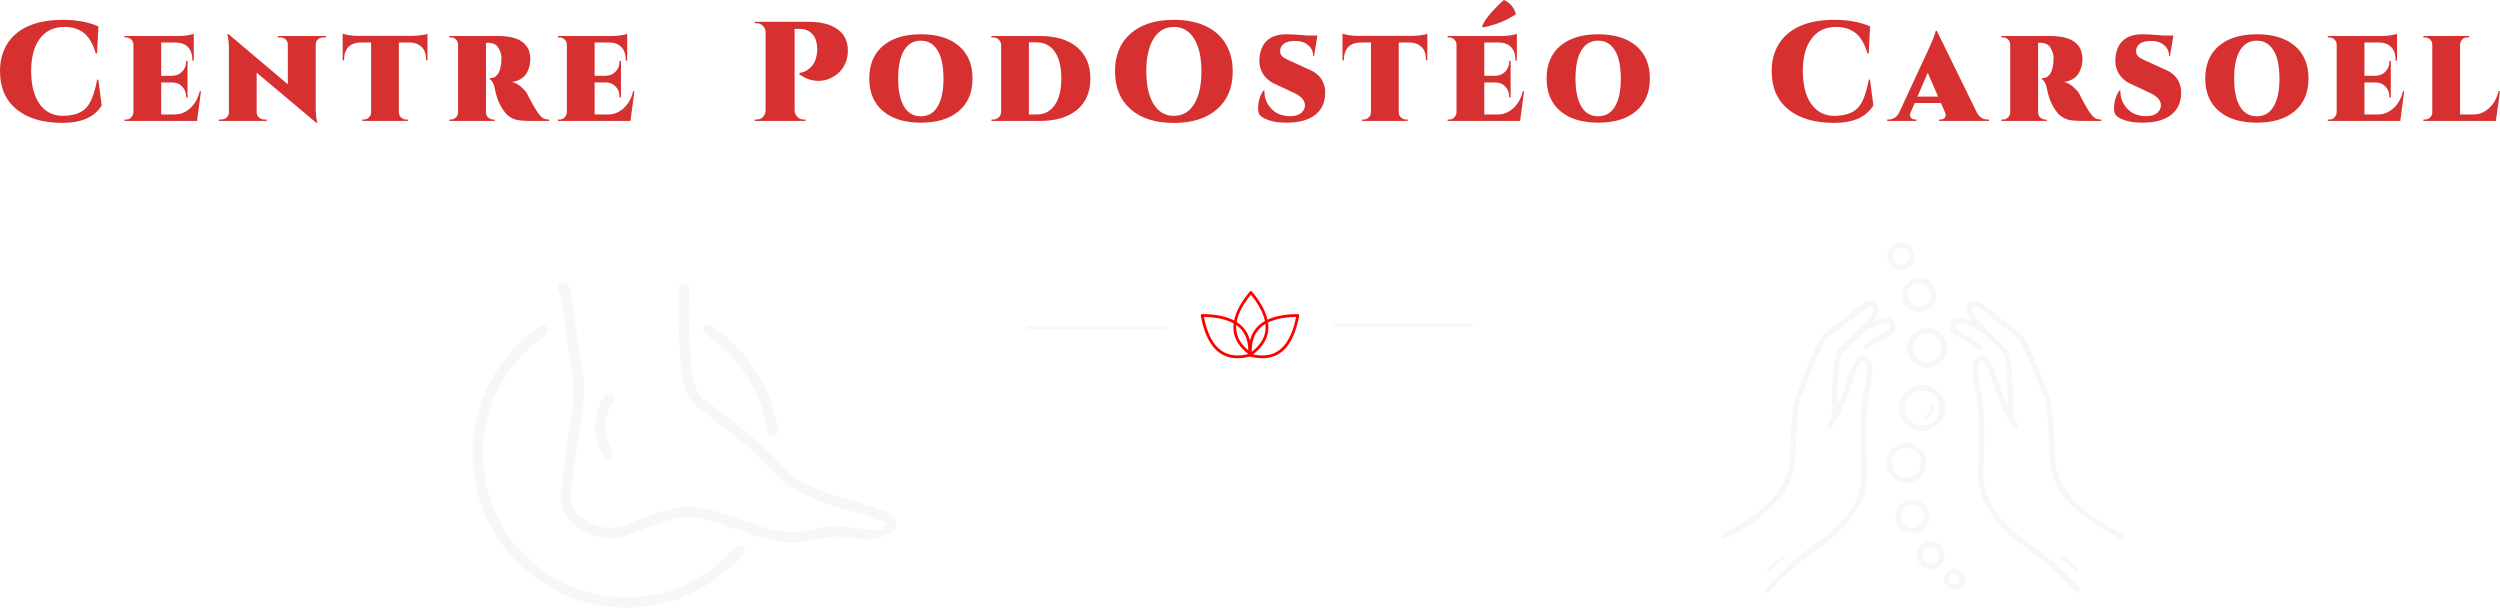 <svg viewBox="338.817 285.086 468.366 113.829" width="5000" height="1215.167" xmlns="http://www.w3.org/2000/svg" xmlns:xlink="http://www.w3.org/1999/xlink" preserveAspectRatio="none"><defs></defs><style>.a5kldYRpCPfillColor {fill:#F7F7F7;fill-opacity:1;}.a5kldYRpCPstrokeColor-str {stroke:#4D4D4D;stroke-opacity:1;}.aBtaOitTENcolors-0 {fill:#F7F7F7;fill-opacity:1;}.aD6z1nYkhcolor {fill:#D73030;fill-opacity:1;}.aD6z1nYkhstrokeColor-str {stroke:#FFAE78;stroke-opacity:1;}.aIptOCySncolors-0 {fill:#FF0000;fill-opacity:1;}.ait31TO8Tl0filter-floo {flood-color:#D73030;flood-opacity:0.5;}.aNXs6bUBWecolors-0 {fill:#F7F7F7;fill-opacity:1;}.aq6WP-wJgVfillColor {fill:#F7F7F7;fill-opacity:1;}.aq6WP-wJgVstrokeColor-str {stroke:#4D4D4D;stroke-opacity:1;}</style><defs>
      <filter
        x="338.817"
        y="285.086"
        width="468.366"
        height="23.033"
        id="it31TO8Tl"
        filterUnits="userSpaceOnUse"
        primitiveUnits="userSpaceOnUse"
        color-interpolation-filters="sRGB">
        <feMerge><feMergeNode in="SourceGraphic" /></feMerge>
      </filter>
      <filter
        x="338.817"
        y="285.086"
        width="468.366"
        height="113.829"
        id="global"
        filterUnits="userSpaceOnUse"
        primitiveUnits="userSpaceOnUse"
        color-interpolation-filters="sRGB">
        <feColorMatrix
                        type="matrix"
                        values="0.333 0.333 0.333 0 0 0.333 0.333 0.333 0 0 0.333 0.333 0.333 0 0 0 0 0 1 0"/><feColorMatrix
                        type="matrix"
                        values="-1 0 0 0 1 0 -1 0 0 1 0 0 -1 0 1 0 0 0 1 0"/>
      </filter></defs><g filter="url(#global)"><g opacity="1" transform="rotate(0 531.164 346.185)">
<svg width="26.108" height="0.55" x="531.164" y="346.185" version="1.1" preserveAspectRatio="none" viewBox="0 0 26.108 0.55">
  <rect x="0" y="0" width="26.108" height="1" class="a5kldYRpCPfillColor a5kldYRpCPstrokeColor-str" style="stroke-width:0;" rx="0px" ry="0px" />
</svg>
</g><g opacity="1" transform="rotate(0 563.786 339.619)">
<svg width="18.427" height="12.582" x="563.786" y="339.619" version="1.1" preserveAspectRatio="none" viewBox="19.999 45.376 160.001 109.248">
  <g transform="matrix(1 0 0 1 0 0)" ><g><path d="M120.23 154.624c-6.238 0-12.903-.92-19.976-2.761a2.286 2.286 0 0 1-1.709-2.033c-1.549-19.328 2.791-34.715 12.903-45.73 12.783-13.927 35.069-21.078 66.247-21.254.665.166 1.334.296 1.768.818.439.522.622 1.212.499 1.883-5.591 30.676-16.503 51.385-32.436 61.552-7.852 5.011-16.988 7.525-27.296 7.525zm-17.236-6.797c16.793 4.065 30.936 2.514 42.066-4.589 14.356-9.157 24.399-27.914 29.879-55.776-28.387.558-48.602 7.193-60.116 19.735-8.931 9.733-12.907 23.398-11.829 40.63z" data-color="1" class="aIptOCySncolors-0"></path><path d="M79.769 154.624c-10.31 0-19.443-2.51-27.297-7.525-15.934-10.167-26.847-30.876-32.436-61.552a2.29 2.29 0 0 1 2.255-2.701h.013c31.178.177 53.468 7.329 66.249 21.254 10.107 11.015 14.449 26.402 12.898 45.73a2.286 2.286 0 0 1-1.709 2.033c-7.071 1.84-13.737 2.761-19.973 2.761zM25.063 87.462c5.48 27.861 15.523 46.619 29.875 55.776 11.136 7.108 25.279 8.65 42.063 4.589 1.084-17.232-2.891-30.897-11.822-40.63C73.667 94.655 53.45 88.02 25.063 87.462zm74.105 62.185h.043-.043z" data-color="1" class="aIptOCySncolors-0"></path><path d="M101.456 150.277c-.464 0-.929-.145-1.329-.426-15.8-11.237-24.795-24.45-26.736-39.275-2.452-18.742 6.398-40.412 26.302-64.411.869-1.052 2.659-1.052 3.528 0 19.904 23.999 28.754 45.668 26.3 64.411-1.939 14.824-10.934 28.038-26.734 39.275a2.325 2.325 0 0 1-1.331.426zm0-99.032c-17.82 22.107-25.731 41.857-23.523 58.739 1.715 13.099 9.626 24.923 23.523 35.171 13.895-10.248 21.808-22.073 23.521-35.171 2.212-16.882-5.701-36.632-23.521-58.739z" data-color="1" class="aIptOCySncolors-0"></path></g></g>
</svg>
</g><g opacity="1" transform="rotate(0 338.817 285.086)">
<svg width="468.366" height="23.033" x="338.817" y="285.086" version="1.1" preserveAspectRatio="none" viewBox="1.4 -34.16 706 34.72">
  <g transform="matrix(1 0 0 1 0 0)" class="aD6z1nYkhcolor"><path id="id-D6z1nYkh25" d="M1.40-14.04L1.40-14.04Q1.40-18.56 3.48-21.84Q5.56-25.12 9.50-26.84Q13.44-28.56 19.16-28.56Q24.88-28.56 29.20-26.72L29.20-26.72L28.80-19.08L28.44-19.08Q27.28-23.12 25.08-24.84Q22.88-26.56 19.60-26.56L19.60-26.56Q15.16-26.56 12.68-23.28Q10.20-20 10.20-14.14Q10.20-8.28 12.50-4.92Q14.80-1.56 18.88-1.44L18.88-1.44Q23.60-1.44 25.72-3.68L25.72-3.68Q27.72-5.76 28.84-11.68L28.84-11.68L29.16-11.68L30.12-4.40Q27.16 0.56 18.94 0.54Q10.72 0.52 6.06-3.30Q1.40-7.12 1.40-14.04Z M57.04 0L36.56 0L36.56-0.40L37-0.40Q37.84-0.40 38.28-0.84L38.28-0.84Q39.08-1.60 39.08-2.48L39.08-2.48L39.08-21.48Q39.08-22.40 38.46-23Q37.84-23.60 37-23.60L37-23.60L36.56-23.60L36.56-24L52.16-24Q53.16-24 54.40-24.20Q55.64-24.40 56.12-24.60L56.12-24.60L56.12-17.04L55.72-17.04L55.72-17.24Q55.72-19.56 54.50-20.84Q53.28-22.12 51.04-22.16L51.04-22.16L46.92-22.16L46.92-12.76L50-12.76Q51.76-12.80 52.86-13.94Q53.96-15.08 53.96-16.88L53.96-16.88L53.96-16.96L54.36-16.96L54.36-6.64L53.96-6.64L53.96-6.80Q53.96-8.56 52.86-9.72Q51.76-10.88 50-10.88L50-10.88L46.92-10.88L46.92-1.84L50.76-1.84Q53.16-1.84 55.12-3.60Q57.08-5.36 57.80-8.40L57.80-8.40L58.16-8.40L57.04 0Z M93.44-24L93.44-23.60L92.76-23.60Q91.84-23.60 91.20-23.04Q90.56-22.48 90.56-21.64L90.56-21.64L90.56-3.88Q90.56-1.28 90.92 0.04L90.92 0.04L91.04 0.48L90.68 0.48L73.88-13.64L73.88-2.40Q73.92-1.56 74.54-0.98Q75.16-0.40 76.08-0.40L76.08-0.40L76.72-0.40L76.72 0L63.20 0L63.20-0.40L63.84-0.40Q64.76-0.40 65.40-0.98Q66.04-1.56 66.04-2.40L66.04-2.40L66.04-20.28Q66.04-22.68 65.68-24.08L65.68-24.08L65.56-24.52L65.92-24.52L82.68-10.36L82.68-21.60Q82.68-22.44 82.06-23.02Q81.44-23.60 80.52-23.60L80.52-23.60L79.84-23.60L79.84-24L93.44-24Z M122.12-24.64L122.12-17.12L121.72-17.12L121.72-17.32Q121.76-20.40 119.56-21.56L119.56-21.56Q118.52-22.16 117-22.16L117-22.16L114.04-22.16L114.04-2.48Q114.04-1.60 114.66-1Q115.28-0.40 116.16-0.40L116.16-0.40L116.56-0.40L116.56 0L103.72 0L103.72-0.40L104.12-0.40Q104.96-0.40 105.58-1Q106.20-1.60 106.20-2.48L106.20-2.48L106.20-22.16L103.28-22.16Q99.84-22.12 98.88-19.36L98.88-19.36Q98.56-18.44 98.56-17.32L98.56-17.32L98.56-17.12L98.16-17.12L98.16-24.64Q98.68-24.44 99.92-24.24Q101.16-24.04 102.16-24.04L102.16-24.04L118.12-24.04Q119.16-24.04 120.48-24.24Q121.80-24.44 122.12-24.64L122.12-24.64Z M151.16-17.40L151.16-17.40Q151.16-15.32 150.16-13.56L150.16-13.56Q149-11.52 146.04-11L146.04-11Q147.44-10.64 148.62-9.58Q149.80-8.52 150.18-7.84Q150.56-7.16 150.96-6.32L150.96-6.32Q153.32-1.72 154.68-0.84L154.68-0.84Q155.40-0.40 156.48-0.40L156.48-0.40L156.48 0L151.76 0Q147.80 0 146.60-0.52L146.60-0.52Q144.96-1.24 144.22-2.14Q143.48-3.04 142.80-4.24L142.80-4.24Q141.72-6.08 141.04-9.48L141.04-9.48Q140.64-11.28 139.72-11.76L139.72-11.76L139.72-12.08L139.92-12.08Q141.04-12.08 141.88-13.10Q142.72-14.12 142.96-16.44L142.96-16.44Q142.96-16.48 142.96-16.68L142.96-16.68Q143.16-18.48 142.64-19.66Q142.12-20.84 141.72-21.24Q141.32-21.64 140.68-21.84L140.68-21.84Q140-22.08 139.44-22.08L139.44-22.08L138.64-22.08L138.64-2.48Q138.64-1.48 139.30-0.94Q139.96-0.40 140.76-0.40L140.76-0.40L141.12-0.40L141.12 0L128.28 0L128.28-0.40L128.72-0.40Q129.56-0.40 130.16-1Q130.76-1.60 130.76-2.48L130.76-2.48L130.76-21.52Q130.76-22.40 130.18-23Q129.60-23.60 128.76-23.60L128.76-23.60L128.28-23.60L128.28-24L142.04-24Q151.16-24 151.16-17.40Z M179.44 0L158.96 0L158.96-0.40L159.40-0.40Q160.24-0.40 160.68-0.84L160.68-0.84Q161.48-1.60 161.48-2.48L161.48-2.48L161.48-21.48Q161.48-22.40 160.86-23Q160.24-23.60 159.40-23.60L159.40-23.60L158.96-23.60L158.96-24L174.56-24Q175.56-24 176.80-24.20Q178.04-24.40 178.52-24.60L178.52-24.60L178.52-17.04L178.12-17.04L178.12-17.24Q178.12-19.56 176.90-20.84Q175.68-22.12 173.44-22.16L173.44-22.16L169.32-22.16L169.32-12.76L172.40-12.76Q174.16-12.80 175.26-13.94Q176.36-15.08 176.36-16.88L176.36-16.88L176.36-16.96L176.76-16.96L176.76-6.64L176.36-6.64L176.36-6.80Q176.36-8.56 175.26-9.72Q174.16-10.88 172.40-10.88L172.40-10.88L169.32-10.88L169.32-1.84L173.16-1.84Q175.56-1.84 177.52-3.60Q179.48-5.36 180.20-8.40L180.20-8.40L180.56-8.40L179.44 0Z M240.84-19.80L240.84-19.80Q240.84-17.96 240.10-16.24Q239.36-14.52 237.96-13.36L237.96-13.36Q235.44-11.32 232.60-11.32L232.60-11.32Q229.72-11.32 227.16-13.16L227.16-13.16L227.16-13.56Q228.60-13.80 229.34-14.34Q230.08-14.88 230.52-15.32L230.52-15.32Q231.52-16.40 231.86-17.84Q232.20-19.28 232.20-19.88L232.20-19.88Q232.20-23.04 230.84-24.52Q229.48-26 227.20-26L227.20-26L225.80-26L225.80-2.92Q225.84-1.88 226.58-1.14Q227.32-0.40 228.36-0.40L228.36-0.40L228.88-0.40L228.88 0L214.52 0L214.52-0.40L215.04-0.40Q216.48-0.40 217.24-1.64L217.24-1.64Q217.60-2.24 217.60-2.92L217.60-2.92L217.60-25.32Q217.48-26.28 216.76-26.94Q216.04-27.60 215.04-27.60L215.04-27.60L214.56-27.60L214.52-28L229.76-28Q235.24-28 238.16-25.72L238.16-25.72Q240.84-23.68 240.84-19.80Z M246.88-12Q246.88-17.92 250.74-21.20Q254.60-24.48 261.46-24.48Q268.32-24.48 272.18-21.20Q276.04-17.92 276.04-12Q276.04-6.08 272.18-2.80Q268.32 0.48 261.46 0.48Q254.60 0.48 250.74-2.80Q246.88-6.08 246.88-12ZM255.04-12Q255.04-6.88 256.68-4.10Q258.32-1.32 261.44-1.32Q264.56-1.32 266.20-4.10Q267.84-6.88 267.84-11.96L267.84-11.96Q267.84-18.88 264.96-21.40L264.96-21.40Q263.52-22.68 261.44-22.68L261.44-22.68Q258.32-22.68 256.68-19.90Q255.04-17.12 255.04-12Z M305.56-20.84Q309.32-17.68 309.32-11.98Q309.32-6.28 305.56-3.14Q301.80 0 295 0L295 0L281.40 0L281.40-0.40L281.88-0.40Q282.80-0.40 283.46-1.04Q284.12-1.68 284.12-2.56L284.12-2.56L284.12-21.56Q284.04-22.44 283.40-23.02Q282.76-23.60 281.84-23.60L281.84-23.60L281.36-23.60L281.36-24L295-24Q301.80-24 305.56-20.84ZM294.24-22.20L291.96-22.20L291.96-1.84L294.24-1.84Q297.44-1.84 299.28-4.52Q301.12-7.20 301.12-12L301.12-12Q301.12-18.48 297.92-21L297.92-21Q296.36-22.20 294.24-22.20L294.24-22.20Z M332.88-28.56L332.88-28.56Q338.04-28.56 341.78-26.84Q345.52-25.12 347.52-21.82Q349.52-18.52 349.52-14L349.52-14Q349.52-7.16 345.08-3.30Q340.64 0.56 332.88 0.56Q325.12 0.56 320.70-3.30Q316.28-7.16 316.28-14Q316.28-20.84 320.70-24.70Q325.12-28.56 332.88-28.56ZM327.18-4.76Q329.24-1.44 332.90-1.44Q336.56-1.44 338.62-4.76Q340.68-8.08 340.68-14Q340.68-19.92 338.62-23.24Q336.56-26.56 332.90-26.56Q329.24-26.56 327.18-23.24Q325.12-19.92 325.12-14Q325.12-8.08 327.18-4.76Z M375.64-8.08L375.64-8.08Q375.64-3.68 372.48-1.48L372.48-1.48Q369.68 0.48 364.72 0.48L364.72 0.48Q361.76 0.48 359.78-0.18Q357.80-0.84 357.04-1.80L357.04-1.80Q356.68-2.64 356.68-3.56Q356.68-4.48 356.84-5.32L356.84-5.32Q357.28-7.44 358.24-8.64L358.24-8.64L358.48-8.64Q358.48-8.44 358.48-8.28L358.48-8.28Q358.48-5.60 360.40-3.48L360.40-3.48Q362.36-1.36 365.80-1.36L365.80-1.36Q367.84-1.36 368.88-2.28Q369.92-3.20 369.92-4.40Q369.92-5.60 368.98-6.52Q368.04-7.44 365.92-8.36L365.92-8.36L361.72-10.32Q359.16-11.40 357.96-13.48L357.96-13.48Q357.04-15.08 357.04-17L357.04-17Q357.04-17.64 357.12-18.28L357.12-18.28Q358-24.48 364.72-24.48L364.72-24.48Q366.96-24.48 370.76-24.12L370.76-24.12L373.44-24.12L372.48-18.28L372.24-18.28Q372.24-20.24 370.82-21.42Q369.40-22.60 367.28-22.60L367.28-22.60Q363.20-22.60 362.92-19.96L362.92-19.96Q362.80-18.68 363.88-17.92L363.88-17.92Q364.72-17.36 366.20-16.76L366.20-16.76L371.36-14.40Q373.48-13.48 374.56-11.84Q375.64-10.20 375.64-8.08Z M404.48-24.64L404.48-17.12L404.08-17.12L404.08-17.32Q404.12-20.40 401.92-21.56L401.92-21.56Q400.88-22.16 399.36-22.16L399.36-22.16L396.40-22.16L396.40-2.48Q396.40-1.60 397.02-1Q397.64-0.40 398.52-0.40L398.52-0.40L398.92-0.40L398.92 0L386.08 0L386.08-0.40L386.48-0.40Q387.32-0.40 387.94-1Q388.56-1.60 388.56-2.48L388.56-2.48L388.56-22.16L385.64-22.16Q382.20-22.12 381.24-19.36L381.24-19.36Q380.92-18.44 380.92-17.32L380.92-17.32L380.92-17.12L380.52-17.12L380.52-24.64Q381.04-24.44 382.28-24.24Q383.52-24.04 384.52-24.04L384.52-24.04L400.48-24.04Q401.52-24.04 402.84-24.24Q404.16-24.44 404.48-24.64L404.48-24.64Z M420.20-26.44L420.20-26.44L419.92-26.72Q420.68-28.52 422.52-30.60Q424.36-32.68 426.08-34.16L426.08-34.16Q428.64-33.08 429.52-30.16L429.52-30.16Q426.72-28.32 424.16-27.48Q421.60-26.64 420.20-26.44ZM430.68 0L410.20 0L410.20-0.40L410.64-0.40Q411.48-0.40 411.92-0.84L411.92-0.84Q412.72-1.60 412.72-2.48L412.72-2.48L412.72-21.48Q412.72-22.40 412.10-23Q411.48-23.60 410.64-23.60L410.64-23.60L410.20-23.60L410.20-24L425.80-24Q426.80-24 428.04-24.20Q429.28-24.40 429.76-24.60L429.76-24.60L429.76-17.04L429.36-17.04L429.36-17.24Q429.36-19.56 428.14-20.84Q426.92-22.12 424.68-22.16L424.68-22.16L420.56-22.16L420.56-12.76L423.64-12.76Q425.40-12.80 426.50-13.94Q427.60-15.08 427.60-16.88L427.60-16.88L427.60-16.96L428.00-16.96L428.00-6.64L427.60-6.64L427.60-6.80Q427.60-8.56 426.50-9.72Q425.40-10.88 423.64-10.88L423.64-10.88L420.56-10.88L420.56-1.84L424.40-1.84Q426.80-1.84 428.76-3.60Q430.72-5.36 431.44-8.40L431.44-8.40L431.80-8.40L430.68 0Z M438.16-12Q438.16-17.92 442.02-21.20Q445.88-24.48 452.74-24.48Q459.60-24.48 463.46-21.20Q467.32-17.92 467.32-12Q467.32-6.08 463.46-2.80Q459.60 0.48 452.74 0.48Q445.88 0.48 442.02-2.80Q438.16-6.08 438.16-12ZM446.32-12Q446.32-6.88 447.96-4.10Q449.60-1.32 452.72-1.32Q455.84-1.32 457.48-4.10Q459.12-6.88 459.12-11.96L459.12-11.96Q459.12-18.88 456.24-21.40L456.24-21.40Q454.80-22.68 452.72-22.68L452.72-22.68Q449.60-22.68 447.96-19.90Q446.32-17.12 446.32-12Z M501.72-14.04L501.72-14.04Q501.72-18.56 503.80-21.84Q505.88-25.12 509.82-26.84Q513.76-28.56 519.48-28.56Q525.20-28.56 529.52-26.72L529.52-26.72L529.12-19.08L528.76-19.08Q527.60-23.12 525.40-24.84Q523.20-26.56 519.92-26.56L519.92-26.56Q515.48-26.56 513-23.28Q510.52-20 510.52-14.14Q510.52-8.28 512.82-4.92Q515.12-1.56 519.20-1.44L519.20-1.44Q523.92-1.44 526.04-3.68L526.04-3.68Q528.04-5.76 529.16-11.68L529.16-11.68L529.48-11.68L530.44-4.40Q527.48 0.56 519.26 0.54Q511.04 0.52 506.38-3.30Q501.72-7.12 501.72-14.04Z M562.76-0.40L562.76-0.40L563.08-0.40L563.08 0L549 0L549-0.40L549.32-0.40Q550.12-0.40 550.50-0.82Q550.88-1.24 550.88-1.62Q550.88-2 550.68-2.44L550.68-2.44L549.52-5.08L542.12-5.08L540.92-2.32Q540.76-1.96 540.76-1.60Q540.76-1.24 541.14-0.82Q541.52-0.40 542.32-0.40L542.32-0.40L542.60-0.40L542.60 0L534.36 0L534.36-0.40L534.68-0.40Q535.52-0.40 536.38-0.88Q537.24-1.36 537.72-2.36L537.72-2.36L545.96-20.12Q547.92-24.40 548.04-25.44L548.04-25.44L548.36-25.44L559.64-2.44Q560.68-0.40 562.76-0.40ZM545.80-13.60L542.88-6.88L548.72-6.88L545.80-13.60Z M589.48-17.40L589.48-17.40Q589.48-15.32 588.48-13.56L588.48-13.56Q587.32-11.52 584.36-11L584.36-11Q585.76-10.64 586.94-9.58Q588.12-8.52 588.50-7.84Q588.88-7.16 589.28-6.32L589.28-6.32Q591.64-1.72 593.00-0.84L593.00-0.84Q593.72-0.40 594.80-0.40L594.80-0.40L594.80 0L590.08 0Q586.12 0 584.92-0.52L584.92-0.52Q583.28-1.24 582.54-2.14Q581.80-3.04 581.12-4.24L581.12-4.24Q580.04-6.08 579.36-9.48L579.36-9.48Q578.96-11.28 578.04-11.76L578.04-11.76L578.04-12.08L578.24-12.08Q579.36-12.08 580.20-13.10Q581.04-14.12 581.28-16.44L581.28-16.44Q581.28-16.48 581.28-16.68L581.28-16.68Q581.48-18.48 580.96-19.66Q580.44-20.84 580.04-21.24Q579.64-21.64 579.00-21.84L579.00-21.84Q578.32-22.08 577.76-22.08L577.76-22.08L576.96-22.08L576.96-2.48Q576.96-1.48 577.62-0.94Q578.28-0.40 579.08-0.40L579.08-0.40L579.44-0.40L579.44 0L566.60 0L566.60-0.40L567.04-0.40Q567.88-0.40 568.48-1Q569.08-1.60 569.08-2.48L569.08-2.48L569.08-21.52Q569.08-22.40 568.50-23Q567.92-23.60 567.08-23.60L567.08-23.60L566.60-23.60L566.60-24L580.36-24Q589.48-24 589.48-17.40Z M617.36-8.08L617.36-8.08Q617.36-3.68 614.20-1.48L614.20-1.48Q611.40 0.48 606.44 0.48L606.44 0.48Q603.48 0.48 601.50-0.18Q599.52-0.84 598.76-1.80L598.76-1.80Q598.40-2.64 598.40-3.56Q598.40-4.48 598.56-5.32L598.56-5.32Q599-7.44 599.96-8.64L599.96-8.64L600.20-8.64Q600.20-8.44 600.20-8.28L600.20-8.28Q600.20-5.60 602.12-3.48L602.12-3.48Q604.08-1.36 607.52-1.36L607.52-1.36Q609.56-1.36 610.60-2.28Q611.64-3.20 611.64-4.40Q611.64-5.60 610.70-6.52Q609.76-7.44 607.64-8.36L607.64-8.36L603.44-10.32Q600.88-11.40 599.68-13.48L599.68-13.48Q598.76-15.08 598.76-17L598.76-17Q598.76-17.64 598.84-18.28L598.84-18.28Q599.72-24.48 606.44-24.48L606.44-24.48Q608.68-24.48 612.48-24.12L612.48-24.12L615.16-24.12L614.20-18.28L613.96-18.28Q613.96-20.24 612.54-21.42Q611.12-22.60 609-22.60L609-22.60Q604.92-22.60 604.64-19.96L604.64-19.96Q604.52-18.68 605.60-17.92L605.60-17.92Q606.44-17.36 607.92-16.76L607.92-16.76L613.08-14.40Q615.20-13.48 616.28-11.84Q617.36-10.20 617.36-8.08Z M624.16-12Q624.16-17.92 628.02-21.20Q631.88-24.48 638.74-24.48Q645.60-24.48 649.46-21.20Q653.32-17.92 653.32-12Q653.32-6.08 649.46-2.80Q645.60 0.48 638.74 0.48Q631.88 0.48 628.02-2.80Q624.16-6.08 624.16-12ZM632.32-12Q632.32-6.88 633.96-4.10Q635.60-1.32 638.72-1.32Q641.84-1.32 643.48-4.10Q645.12-6.88 645.12-11.96L645.12-11.96Q645.12-18.88 642.24-21.40L642.24-21.40Q640.80-22.68 638.72-22.68L638.72-22.68Q635.60-22.68 633.96-19.90Q632.32-17.12 632.32-12Z M679.24 0L658.76 0L658.76-0.40L659.20-0.40Q660.04-0.40 660.48-0.84L660.48-0.84Q661.28-1.60 661.28-2.48L661.28-2.48L661.28-21.48Q661.28-22.40 660.66-23Q660.04-23.60 659.20-23.60L659.20-23.60L658.76-23.60L658.76-24L674.36-24Q675.36-24 676.60-24.20Q677.84-24.40 678.32-24.60L678.32-24.60L678.32-17.04L677.92-17.04L677.92-17.24Q677.92-19.56 676.70-20.84Q675.48-22.12 673.24-22.16L673.24-22.16L669.12-22.16L669.12-12.76L672.20-12.76Q673.96-12.80 675.06-13.94Q676.16-15.08 676.16-16.88L676.16-16.88L676.16-16.96L676.56-16.96L676.56-6.64L676.16-6.64L676.16-6.80Q676.16-8.56 675.06-9.72Q673.96-10.88 672.20-10.88L672.20-10.88L669.12-10.88L669.12-1.84L672.96-1.84Q675.36-1.84 677.32-3.60Q679.28-5.36 680-8.40L680-8.40L680.36-8.40L679.24 0Z M707.40-8.40L706.24 0L685.76 0L685.76-0.40L686.20-0.40Q687.04-0.40 687.66-1Q688.28-1.60 688.28-2.48L688.28-2.48L688.28-21.52Q688.28-22.40 687.66-23Q687.04-23.60 686.20-23.60L686.20-23.60L685.76-23.60L685.76-24L698.68-24L698.68-23.60L698.24-23.60Q696.84-23.60 696.32-22.36L696.32-22.36Q696.12-21.96 696.12-21.52L696.12-21.52L696.12-1.84L699.96-1.84Q702.36-1.84 704.30-3.60Q706.24-5.36 707-8.40L707-8.40L707.40-8.40Z"/></g>
</svg>
</g><g opacity="1" transform="rotate(0 588.726 345.635)">
<svg width="26.108" height="0.55" x="588.726" y="345.635" version="1.1" preserveAspectRatio="none" viewBox="0 0 26.108 0.55">
  <rect x="0" y="0" width="26.108" height="1" class="aq6WP-wJgVfillColor aq6WP-wJgVstrokeColor-str" style="stroke-width:0;" rx="0px" ry="0px" />
</svg>
</g><g opacity="1" transform="rotate(0 427.323 338.059)">
<svg width="79.351" height="60.855" x="427.323" y="338.059" version="1.1" preserveAspectRatio="none" viewBox="-0.01 -0 122.502 93.949">
  <g transform="matrix(1 0 0 1 0 0)" class="aNXs6bUBWecolors-0"><title>16</title><desc>Created with Sketch.</desc><g stroke-width="1" fill-rule="evenodd"><path d="M21.411,12.798 C21.942,13.433 21.858,14.379 21.222,14.911 L17.959,17.57 L17.361,18.074 C16.984,18.398 16.647,18.701 16.328,19.003 C8.974,25.917 4.651,34.259 3.373,44.097 L2.992,47.235 L3.054,49.973 L3.078,51.256 L3.148,51.836 L3.483,55.113 C3.625,56.416 3.747,57.237 3.937,58.138 C5.89,67.312 10.45,74.957 17.592,81.018 C26.223,88.365 36.319,91.624 47.768,90.833 C55.441,90.311 62.527,87.66 68.967,82.968 C71.692,80.982 74.007,78.845 76.013,76.415 C76.541,75.776 77.486,75.686 78.125,76.213 C78.764,76.741 78.854,77.686 78.327,78.325 C76.154,80.957 73.655,83.264 70.733,85.392 C63.845,90.412 56.218,93.265 47.973,93.826 C35.75,94.671 24.88,91.162 15.649,83.304 C8.003,76.814 3.094,68.585 1.002,58.76 L0.909,58.299 C0.733,57.386 0.612,56.495 0.47,55.149 L0.18,52.288 L0.092,51.549 L0.08,51.36 L0.009,47.953 C0.003,47.681 -0.004,47.426 -0.01,47.199 C-0.011,47.124 -0.008,47.049 0.002,46.974 L0.32,44.346 C1.583,33.537 6.26,24.351 14.269,16.82 C14.709,16.404 15.175,15.991 15.711,15.538 L16.218,15.117 C16.884,14.573 18.715,13.096 19.298,12.609 C19.933,12.078 20.879,12.162 21.411,12.798 Z M26.29,0.001 C27.394,0.045 28.245,1.169 28.394,2.152 L29.01,6.446 L30.12,14.39 C30.696,18.462 31.109,21.218 31.572,24.023 L31.799,25.378 C32.582,29.98 32.377,34.104 31.336,40.748 L30.469,46.044 L30.248,47.464 C29.847,50.112 29.489,52.867 29.07,56.422 L28.49,61.46 C28.186,64.131 29.29,66.263 31.751,67.982 C36.106,71.036 40.227,71.729 44.687,69.884 C48.986,68.105 53.006,66.674 56.919,65.567 C61.015,64.401 65.33,64.558 69.709,65.909 L76.543,68.122 C79.798,69.18 81.724,69.826 83.968,70.615 C88.733,72.294 93.384,72.597 98.084,71.491 L98.587,71.367 C102.905,70.26 106.95,70.096 110.975,70.986 C113.278,71.497 115.742,71.275 118.677,71.524 L119.27,71.58 L119.826,72.973 C116.787,74.187 113.684,74.565 110.728,73.998 L110.326,73.915 C106.948,73.168 103.54,73.266 99.86,74.142 L99.333,74.273 C93.874,75.674 88.456,75.377 82.972,73.445 L81.406,72.9 C79.674,72.304 77.889,71.713 75.212,70.844 L69.262,68.915 C65.259,67.6 61.382,67.416 57.738,68.453 C53.943,69.527 50.032,70.919 45.833,72.656 C40.361,74.92 35.177,74.049 30.031,70.44 C26.716,68.124 25.073,64.952 25.51,61.12 L26.091,56.067 C26.538,52.271 26.918,49.373 27.355,46.54 L27.616,44.891 L28.178,41.499 L28.368,40.314 C29.335,34.148 29.546,30.329 28.904,26.263 L28.391,23.153 C27.971,20.534 27.566,17.777 27.009,13.811 L25.566,3.546 L25.454,2.782 L25.384,2.739 C25.009,2.483 24.759,2.062 24.732,1.585 L24.731,1.44 C24.764,0.612 25.462,-0.032 26.29,0.001 Z M61.621,0.084 L61.759,0.126 C62.54,0.401 62.95,1.258 62.674,2.039 L62.645,2.121 L62.636,2.748 C62.481,12.602 62.719,19.587 63.627,26.466 L63.706,27.055 C64.188,30.551 65.485,32.912 67.963,34.479 L68.223,34.639 C68.343,34.709 68.442,34.776 68.551,34.858 L68.98,35.197 L70.668,36.489 C80.152,43.766 85.028,47.917 89.883,53.26 L90.724,54.197 C91.689,55.289 92.943,56.181 95.118,57.44 L95.665,57.749 C98.845,59.516 101.921,60.645 107.905,62.438 L110.645,63.255 L111.155,63.41 C113.445,64.114 115.693,64.868 119.898,66.312 C121.517,66.869 122.551,68.06 122.489,69.842 C122.435,71.411 121.653,72.195 120.239,72.805 L120.042,72.887 C119.974,72.914 119.947,72.925 119.788,72.624 L119.27,71.58 L118.713,70.187 L119.222,69.98 C119.479,69.869 119.487,69.839 119.491,69.738 C119.502,69.43 119.399,69.313 118.923,69.149 L114.534,67.655 C112.657,67.025 111.253,66.574 109.775,66.126 L106.536,65.159 C100.329,63.287 97.171,62.083 93.618,60.038 L92.84,59.58 C90.979,58.464 89.739,57.55 88.686,56.415 L87.662,55.277 C82.864,49.999 77.994,45.876 68.29,38.446 L67.109,37.543 L66.748,37.256 C66.726,37.24 66.71,37.229 66.697,37.221 C63.187,35.147 61.349,31.926 60.734,27.464 C59.736,20.212 59.474,12.979 59.636,2.731 L59.65,1.87 C59.65,1.519 59.987,0.624 59.889,0.916 L59.852,1.021 L59.9,0.907 C60.202,0.257 60.926,-0.089 61.621,0.084 Z M40.342,32.447 C41.012,32.934 41.16,33.872 40.673,34.542 C39.33,36.39 38.647,38.581 38.462,41.352 L38.442,41.708 L38.459,42.101 C38.593,44.482 39.165,46.53 40.253,48.314 L40.463,48.645 C40.918,49.337 40.727,50.267 40.035,50.723 C39.343,51.178 38.413,50.987 37.957,50.295 C36.41,47.944 35.624,45.263 35.461,42.21 L35.441,41.749 L35.442,41.628 C35.61,38.116 36.455,35.242 38.247,32.778 C38.734,32.108 39.672,31.96 40.342,32.447 Z M69.054,12.317 C79.715,19.7 86.119,29.629 88.475,42.469 C88.625,43.284 88.086,44.066 87.271,44.215 C86.456,44.365 85.674,43.826 85.525,43.011 C83.312,30.951 77.354,21.714 67.346,14.783 C66.665,14.312 66.495,13.377 66.967,12.696 C67.438,12.015 68.373,11.845 69.054,12.317 Z" fill-rule="nonzero"></path></g></g>
</svg>
</g><g opacity="1" transform="rotate(0 661.275 330.522)">
<svg width="75.448" height="65.632" x="661.275" y="330.522" version="1.1" preserveAspectRatio="none" viewBox="-101.578 3825.897 60191.41 52359.953">
  <g transform="matrix(1 0 0 1 0 0)" class="aBtaOitTENcolors-0"><defs></defs><g><path class="fil0" d="M20159.68 17074.06c11.71,-13.53 24.45,-26.42 38.2,-38.53 1.8,-1.58 3.29,-2.98 4.97,-4.68 1058.82,-1069.16 2014.59,-2108.77 2293.7,-2678.07 137.67,-280.81 175.41,-522.84 134.63,-703.45 -19.48,-86.26 -58.25,-155.2 -112.56,-202.03 -53.94,-46.5 -130.49,-75.65 -226.21,-82.9 -206.01,-15.61 -475.64,65.31 -790.45,273.1 -2.24,1.48 -4.11,2.82 -6.23,4.47l-5145.85 3993.93c-273.84,212.53 -476.24,385.36 -638.8,560.66 -153.33,165.33 -273.89,337.8 -392.3,557.99 -903.97,1681.12 -1870.56,4115.01 -2757.08,6347.29 -290.45,731.36 -573.19,1443.27 -772.16,1931.54 -230.91,566.6 -402.83,1885.03 -534.26,3515.55 -135.27,1678.2 -223.81,3642.89 -288.85,5470.06 -101.38,2848.11 -1370.75,5189.05 -3309.44,7166.81 -1907.59,1946.02 -4461.95,3534.32 -7179.79,4906.86 -196.75,99.24 -436.7,20.19 -535.94,-176.56 -99.24,-196.75 -20.19,-436.7 176.56,-535.94 2649.86,-1338.21 5133.39,-2879.71 6970.41,-4753.74 1805.9,-1842.29 2987.93,-4011.75 3081.32,-6635.55 66.23,-1860.46 155.34,-3848.07 288.85,-5504.44 137.36,-1704.07 325.45,-3102.63 590.52,-3753.05 296.49,-727.57 531.05,-1318.18 772.16,-1925.3 897.15,-2259.04 1875.32,-4722.09 2794.58,-6431.65 151.4,-281.54 308.38,-505.11 511.04,-723.63 193.42,-208.56 425.59,-407.5 735.68,-648.16l5158.56 -4003.8 0.07 0.09c7.05,-5.43 14.3,-10.69 21.8,-15.71 482.43,-323.23 934.19,-446.09 1308.98,-417.7 270.72,20.5 504.57,117.9 688.71,276.66 183.77,158.46 310.87,373.6 368.8,630.15 78.59,348.02 25.48,774.4 -197.13,1228.45 -89.18,181.91 -231.41,398.57 -413.86,640.52 -27.12,35.96 -27.3,83.62 -0.47,119.79 26.84,36.18 72.52,49.82 114.8,34.28 692.03,-254.26 1299.72,-377.18 1742,-406.19 285.86,-18.75 535.17,53.35 738.26,187.87 162.98,107.94 292.57,255.44 384.43,427.82 88.04,165.23 140.54,351.93 153.28,546.22 20.41,311.1 -60.15,647.25 -259.41,948.11 -213.08,321.69 -857.66,678.15 -1599,1088.09 -806.42,445.93 -1738.87,961.56 -2175.98,1438.59 -148.42,162.23 -400.27,173.42 -562.5,25 -162.23,-148.42 -173.42,-400.27 -25,-562.5 530.33,-578.75 1521.7,-1126.97 2379.1,-1601.09 648.96,-358.86 1213.23,-670.9 1317.76,-828.71 97.99,-147.95 137.83,-309.89 128.15,-457.49 -5.39,-82.29 -25.79,-157.91 -59.52,-221.22 -29.93,-56.17 -71.08,-103.52 -121.93,-137.2 -62.61,-41.47 -145.67,-63.29 -247.64,-56.61 -470.47,30.86 -1170.27,190.35 -1975.37,542.64 -627.61,274.62 -1315.17,666.19 -2003.05,1205 -3.47,2.72 -6.29,5.23 -9.39,8.36 -637.74,644.01 -1303.23,1288.99 -1882.76,1850.67 -256.87,248.95 -496.74,481.44 -703.49,683.92 -369.66,362.03 -581.61,1504.55 -705.04,2892.43 -129.65,1457.78 -148.33,3162.62 -147.83,4563.75 0.01,49.09 0.17,99.5 0.35,151.06 0.17,47.77 32.89,87.83 79.65,97.55 46.76,9.71 92.73,-13.99 111.92,-57.72 508.74,-1159.05 870.89,-2199.94 1233,-3240.77 263.48,-757.36 526.98,-1514.75 831.03,-2282.97 231.48,-584.87 510.67,-972.94 803.14,-1200.83 254.21,-198.1 520.39,-281.58 781.56,-270.98 262.39,10.65 506.14,115.33 717.09,293.51 254.85,215.25 463.29,543.98 591.65,939.78 266.92,822.98 -41.03,2332.03 -336.18,3778.4 -51.62,252.97 20.31,-102.17 -45.71,222.71 -650.48,3200.01 -514.71,7330.77 -401.2,10784.43 14.73,448.23 29.09,884.98 41.79,1324.95 75.75,2624.19 -861.25,4846.99 -2297.58,6753.93 -1415.01,1878.65 -3313.43,3444.49 -5196.09,4783.08 -673.54,478.89 -1293.31,942.16 -1873.07,1397.71 -581.02,456.55 -1107.27,893.59 -1594.29,1320.47 -670.14,587.4 -1284.19,1169.82 -1877.69,1767.8 -599.9,604.43 -1170.5,1215.52 -1751.33,1857.86 -147.56,163.09 -399.41,175.68 -562.5,28.12 -163.09,-147.56 -175.68,-399.41 -28.12,-562.5 599.08,-662.51 1180.03,-1285.17 1776.33,-1885.98 602.73,-607.27 1229.66,-1201.67 1918.31,-1805.3 512.71,-449.41 1050.07,-896.42 1625.53,-1348.59 576.72,-453.16 1206.4,-923.35 1904.33,-1419.59 1826.05,-1298.34 3663.68,-2812.15 5021.09,-4614.34 1336.11,-1773.89 2207.98,-3833.18 2138.2,-6250.79 -11.95,-414.3 -26.69,-862.2 -41.79,-1321.83 -114.86,-3494.59 -252.23,-7674.3 416.82,-10965.69l45.84 -225.8 -0.12 -0.03c-3.84,18.75 -6.9,33.76 -0.01,0 274.58,-1345.53 561.05,-2749.38 358.06,-3375.26 -81.77,-252.13 -204.25,-452.84 -347.89,-574.16 -77.03,-65.06 -156.62,-102.93 -232.73,-106.01 -77.35,-3.13 -164.99,28.43 -259.68,102.22 -184.71,143.92 -373.72,421.06 -550,866.47 -316.58,799.86 -569.13,1525.79 -821.67,2251.71 -613.6,1763.73 -1227.4,3527.64 -2534.66,5857.25 -1.63,2.9 -2.9,5.44 -4.25,8.49 -65.95,149.09 -143.89,287.98 -235.8,413.35 -2.21,3.01 -3.96,5.68 -5.84,8.91 -71.95,123.9 -145.91,249.48 -221.91,376.69 -113.04,188.98 -357.9,250.54 -546.88,137.5 -188.98,-113.04 -250.54,-357.9 -137.5,-546.88 75.29,-126.02 148.48,-250.37 219.74,-373.13 0.91,-1.56 1.64,-2.91 2.47,-4.52 5.92,-11.52 12.48,-22.84 19.61,-33.92 0.92,-1.43 1.67,-2.66 2.52,-4.13 64.87,-112.15 128.17,-223.07 189.84,-332.65 2.01,-3.56 3.55,-6.7 5.13,-10.47 280.18,-670.47 276.24,-1707.69 273.21,-2490.33 -0.28,-75.29 -0.58,-148.39 -0.6,-218.78 -0.51,-1417.4 18.57,-3144.06 150.95,-4632.51 138.6,-1558.34 412.99,-2876.85 939.42,-3392.43 216.12,-211.66 453,-441.25 706.61,-687.04 578.41,-560.59 1244.57,-1206.25 1877.21,-1843.76 1.69,-1.71 3.09,-3.21 4.66,-5.03zm11000.86 11260.37c-8.63,-137.52 95.87,-256.02 233.39,-264.65 137.52,-8.63 256.02,95.87 264.65,233.39 27.93,441.51 -78.06,869.58 -288.43,1236.44 -211.52,368.88 -528.96,676.62 -922.22,874.68 -122.97,62.02 -272.94,12.61 -334.96,-110.36 -62.02,-122.97 -12.61,-272.94 110.36,-334.96 303.63,-152.92 549.15,-391.26 713.22,-677.4 163.25,-284.7 245.57,-616.12 223.99,-957.14zm-2164.32 18905.06c-661.38,141.91 -1321.05,9.22 -1857.76,-323.16 -550.47,-340.91 -970.74,-891.16 -1130.33,-1569.93l-10.94 -46.54 0 -2.38c-141.91,-661.39 -9.21,-1321.03 323.17,-1857.74 340.91,-550.47 891.15,-970.74 1569.9,-1130.33l46.53 -10.94 2.41 0c661.39,-141.91 1321.03,-9.21 1857.74,323.17 550.47,340.91 970.74,891.15 1130.33,1569.9l10.94 46.52 0 2.41c141.91,661.38 9.21,1321.04 -323.17,1857.75 -340.91,550.47 -891.15,970.74 -1569.91,1130.33l-46.52 10.94 -2.39 0zm-1439 -1001.28c375.61,232.61 840.85,321.72 1306.64,212.22l0.36 -0.08c464.56,-109.33 840.48,-395.91 1072.7,-770.89 232.61,-375.61 321.73,-840.84 212.23,-1306.63l-0.25 -1.08c-109.45,-464.22 -395.93,-839.89 -770.72,-1071.99 -375.61,-232.61 -840.83,-321.73 -1306.62,-212.23l-1.45 0.34c-464.06,109.51 -839.59,395.94 -1071.63,770.63 -232.61,375.61 -321.73,840.83 -212.23,1306.62l0.17 0.73c109.39,464.4 395.92,840.2 770.8,1072.36zm4147.3 6341.79c-553.28,130.07 -1107.78,23.05 -1556.99,-255.14 -449.75,-278.53 -793.1,-727.98 -923.44,-1282.3 -130.06,-553.26 -23.03,-1107.78 255.17,-1556.99 278.53,-449.74 727.99,-793.1 1282.3,-923.41 553.27,-130.08 1107.76,-23.04 1556.98,255.15 449.74,278.53 793.09,727.98 923.42,1282.31 130.06,553.29 23.03,1107.78 -255.15,1556.97 -278.51,449.73 -727.95,793.08 -1282.29,923.41zm-1138.23 -933.26c274.88,170.23 615.6,235.4 956.95,155.15 340.32,-80.01 615.56,-289.72 785.45,-564.06 170.23,-274.87 235.4,-615.58 155.16,-956.91 -80.01,-340.33 -289.73,-615.59 -564.07,-785.49 -274.89,-170.23 -615.61,-235.4 -956.96,-155.15 -340.29,80 -615.54,289.71 -785.44,564.05 -170.25,274.9 -235.41,615.62 -155.17,956.97 80.01,340.28 289.73,615.54 564.08,785.44zm4522.43 4057.1c-412.03,83.14 -822.16,-1.64 -1157.05,-209.03 -349.02,-216.14 -615.45,-564.8 -716.52,-994.68l-10.94 -46.54 0 -3.72c-83.13,-412.04 1.64,-822.17 209.03,-1157.03 216.15,-349.02 564.79,-615.43 994.67,-716.51l46.52 -10.94 3.73 0c412.04,-83.15 822.18,1.62 1157.05,209.01 348.93,216.08 615.31,564.63 716.43,994.34l11.02 44.1 0 6.5c83.15,412.03 -1.63,822.16 -209.01,1157.04 -216.14,349.02 -564.8,615.44 -994.68,716.52l-46.53 10.94 -3.72 0zm-738.29 -887.15c174.17,107.86 390.37,149.08 607.27,98.09l0.36 -0.09c215.68,-50.81 390.01,-183.53 497.47,-357.07 107.85,-174.16 149.06,-390.36 98.07,-607.26l-0.07 -0.31c-50.79,-215.71 -183.54,-390.06 -357.08,-497.53 -173.95,-107.72 -389.84,-148.95 -606.46,-98.26 -0.52,0.12 -0.96,0.22 -1.47,0.35l-21.42 5.36c-205.66,54.4 -371.91,183.96 -475.74,351.63 -107.86,174.16 -149.08,390.36 -98.09,607.26l0.09 0.37c50.8,215.67 183.54,390 357.07,497.46zm18857.25 -2141.23c98.69,96 100.88,253.85 4.88,352.54 -96,98.69 -253.85,100.88 -352.54,4.88 -373.29,-364.11 -741.41,-714.26 -1119.9,-1058.83 -378.33,-344.43 -758.75,-675.88 -1153.58,-999.89 -106.24,-87.37 -121.55,-244.34 -34.18,-350.58 87.37,-106.24 244.34,-121.55 350.58,-34.18 411.86,337.98 797.74,673.77 1173.12,1015.51 375.24,341.62 748.35,696.7 1131.62,1070.55zm-13417.27 -35639.91c13.74,12.09 26.47,24.96 38.15,38.47 1.57,1.82 2.96,3.33 4.66,5.04 632.62,637.47 1298.73,1283.09 1877.12,1843.67 253.64,245.84 490.48,475.38 706.72,687.16 528.93,518.02 803.74,1841.31 941.97,3403.52 130.79,1478.19 149.1,3216.36 148.4,4642.59l-0.03 45.19c-0.49,797.3 -1.19,1975.54 299.98,2691.27 1.58,3.75 3.12,6.85 5.12,10.39 128.66,227.69 264,460.77 406.86,699.91 113.04,188.98 51.48,433.84 -137.5,546.88 -188.98,113.04 -433.84,51.48 -546.88,-137.5 -70.69,-118.34 -139.5,-235.14 -206.7,-350.61 -1.74,-2.99 -3.34,-5.47 -5.37,-8.27 -80.22,-111.04 -150.03,-234.49 -210.64,-367.64 -1.26,-2.77 -2.44,-5.09 -3.94,-7.74 -1335.68,-2365.98 -1955.81,-4148.28 -2575.82,-5930.44 -252.54,-725.91 -505.1,-1451.84 -821.67,-2251.7 -176.29,-445.41 -365.29,-722.55 -549.99,-866.47 -94.68,-73.78 -182.32,-105.34 -259.67,-102.21 -76.12,3.08 -155.71,40.95 -232.74,106 -143.64,121.32 -266.12,322.03 -347.89,574.16 -203,625.89 83.48,2029.74 358.05,3375.26 6.89,33.76 3.83,18.76 -0.01,0l-0.12 0.03 45.84 225.8c669.05,3291.39 531.68,7471.1 416.82,10965.69 -15.1,459.63 -29.84,907.53 -41.79,1321.83 -69.78,2417.61 802.09,4476.9 2138.2,6250.79 1357.41,1802.19 3195.04,3316 5021.09,4614.34 697.93,496.24 1327.61,966.43 1904.33,1419.59 575.46,452.17 1112.82,899.18 1625.53,1348.59 688.65,603.62 1315.58,1198.03 1918.31,1805.3 596.32,600.81 1177.25,1223.47 1776.33,1885.98 147.56,163.09 134.97,414.94 -28.12,562.5 -163.09,147.56 -414.94,134.97 -562.5,-28.12 -580.83,-642.33 -1151.42,-1253.43 -1751.33,-1857.86 -593.5,-597.97 -1207.54,-1180.4 -1877.69,-1767.8 -487.02,-426.88 -1013.27,-863.92 -1594.29,-1320.47 -579.76,-455.55 -1199.53,-918.82 -1873.07,-1397.71 -1882.66,-1338.59 -3781.08,-2904.43 -5196.09,-4783.08 -1436.33,-1906.94 -2373.33,-4129.74 -2297.58,-6753.93 12.7,-439.97 27.06,-876.72 41.79,-1324.95 113.51,-3453.66 249.28,-7584.42 -401.2,-10784.43 -66.02,-324.88 5.91,30.26 -45.71,-222.71 -295.15,-1446.37 -603.1,-2955.42 -336.17,-3778.4 128.36,-395.8 336.8,-724.53 591.65,-939.78 210.95,-178.17 454.7,-282.87 717.1,-293.5 261.16,-10.6 527.34,72.89 781.55,270.97 292.48,227.9 571.65,615.97 803.13,1200.83 304.04,768.21 567.54,1525.59 831.03,2282.96 362.18,1041.04 724.4,2082.13 1233.28,3241.43 19.22,43.79 65.28,67.49 112.09,57.68 46.81,-9.81 79.47,-50.03 79.48,-97.85 0,-28.73 0.02,-57.09 0.04,-85.01l0.03 -45.19c0.69,-1393.16 -17.64,-3095.98 -148.4,-4573.83 -123.33,-1393.83 -335.06,-2541.73 -704.47,-2903.52 -206.69,-202.43 -446.7,-435.04 -703.6,-684.04 -579.5,-561.64 -1244.89,-1206.55 -1882.62,-1850.54 -3.1,-3.13 -5.92,-5.64 -9.39,-8.36 -687.89,-538.8 -1375.45,-930.37 -2003.08,-1205.01 -805.1,-352.29 -1504.9,-511.78 -1975.37,-542.64 -101.97,-6.68 -185.03,15.14 -247.64,56.61 -50.85,33.68 -92,81.03 -121.93,137.2 -33.73,63.31 -54.13,138.93 -59.52,221.22 -9.68,147.6 30.16,309.54 128.15,457.49 104.53,157.81 668.8,469.85 1317.76,828.71 857.4,474.12 1848.78,1022.33 2379.1,1601.09 148.42,162.23 137.23,414.08 -25,562.5 -162.23,148.42 -414.08,137.23 -562.5,-25 -437.11,-477.03 -1369.56,-992.66 -2175.98,-1438.59 -741.34,-409.94 -1385.92,-766.4 -1599,-1088.09 -199.26,-300.86 -279.82,-637.01 -259.41,-948.11 12.74,-194.29 65.24,-380.99 153.28,-546.22 91.86,-172.38 221.45,-319.88 384.43,-427.82 203.09,-134.52 452.4,-206.62 738.26,-187.87 442.28,29.01 1049.97,151.92 1742,406.19 42.28,15.53 87.96,1.9 114.8,-34.27 26.83,-36.17 26.65,-83.84 -0.47,-119.8 -182.46,-241.95 -324.68,-458.62 -413.86,-640.52 -222.61,-454.05 -275.72,-880.43 -197.13,-1228.45 57.93,-256.55 185.03,-471.69 368.8,-630.15 184.14,-158.76 417.99,-256.16 688.71,-276.66 374.79,-28.39 826.55,94.47 1308.98,417.7 7.5,5.02 14.75,10.28 21.8,15.71l0.07 -0.09 5158.56 4003.8c310.09,240.66 542.26,439.6 735.68,648.16 202.66,218.52 359.64,442.09 511.04,723.63 919.26,1709.54 1897.42,4172.58 2794.56,6431.6 241.15,607.22 475.62,1197.64 772.18,1925.35 265.07,650.42 453.16,2048.98 590.52,3753.05 133.51,1656.37 222.62,3643.98 288.85,5504.44 93.39,2623.8 1275.42,4793.26 3081.32,6635.55 1837.02,1874.03 4320.55,3415.53 6970.41,4753.74 196.75,99.24 275.8,339.19 176.56,535.94 -99.24,196.75 -339.19,275.8 -535.94,176.56 -2717.84,-1372.54 -5272.2,-2960.84 -7179.79,-4906.86 -1938.69,-1977.76 -3208.06,-4318.7 -3309.44,-7166.81 -65.04,-1827.17 -153.58,-3791.86 -288.85,-5470.06 -131.43,-1630.52 -303.35,-2948.95 -534.26,-3515.55 -198.94,-488.17 -481.75,-1200.3 -772.18,-1931.59 -886.51,-2232.26 -1853.1,-4666.14 -2757.06,-6347.24 -118.41,-220.19 -238.97,-392.66 -392.3,-557.99 -162.56,-175.3 -364.96,-348.13 -638.8,-560.66l-5145.85 -3993.93c-2.12,-1.65 -3.99,-2.99 -6.23,-4.47 -314.81,-207.79 -584.44,-288.71 -790.45,-273.1 -95.72,7.25 -172.27,36.4 -226.21,82.9 -54.31,46.83 -93.08,115.77 -112.56,202.03 -40.78,180.61 -3.04,422.64 134.63,703.45 279.12,569.31 1234.91,1608.9 2293.73,2678.08 1.69,1.7 3.17,3.11 4.97,4.69zm-1111.82 8646.93c-4.8,-23.44 -10.8,-52.7 -0.12,0.03l0.12 -0.03zm-9551.08 -497.57c926.58,-217.84 1854.64,-38.95 2606.03,426.37 751.92,465.66 1326.06,1217.53 1544.15,2145.17 217.84,926.59 38.94,1854.65 -426.38,2606.03 -465.65,751.91 -1217.51,1326.04 -2145.16,1544.14 -926.59,217.85 -1854.64,38.95 -2606.02,-426.37 -751.91,-465.65 -1326.05,-1217.51 -1544.15,-2145.16 -217.84,-926.58 -38.95,-1854.64 426.37,-2606.03 465.65,-751.91 1217.51,-1326.05 2145.16,-1544.15zm2187.27 1104.49c-577.06,-357.36 -1291.34,-494.39 -2006.01,-326.37 -713.61,167.77 -1291.27,608.27 -1648.3,1184.79 -357.36,577.06 -494.39,1291.34 -326.37,2006.01 167.77,713.61 608.27,1291.27 1184.79,1648.3 577.05,357.36 1291.32,494.39 2006,326.37 713.61,-167.77 1291.27,-608.27 1648.3,-1184.78 357.36,-577.05 494.4,-1291.33 326.38,-2006.01 -167.77,-713.61 -608.26,-1291.27 -1184.79,-1648.31zm-1152.02 -8859.94l-0.73 0.17c-588.83,138.64 -1065.44,502.09 -1359.97,977.71 -294.98,476.33 -408.06,1066.09 -269.3,1656.32 138.51,589.17 502.07,1066.03 977.88,1360.68 476.33,294.99 1066.09,408.06 1656.32,269.3 589.17,-138.52 1066.04,-502.09 1360.69,-977.88 294.98,-476.33 408.05,-1066.09 269.29,-1656.32l-0.17 -0.72c-138.64,-588.83 -502.11,-1065.43 -977.71,-1359.96 -476.33,-294.98 -1066.08,-408.06 -1656.3,-269.3zm-132.73 -789.06c785.95,-171.24 1570.25,-14.57 2207.79,380.24 651.18,403.27 1148.39,1054.33 1337.24,1857.52l10.94 46.53 0 2.02c171.24,785.95 14.58,1570.26 -380.23,2207.81 -403.27,651.18 -1054.34,1148.39 -1857.55,1337.24 -802.14,188.58 -1605.69,33.65 -2256.34,-369.3 -651.2,-403.27 -1148.41,-1054.33 -1337.24,-1857.54 -188.59,-802.15 -33.64,-1605.69 369.3,-2256.34 403.27,-651.2 1054.35,-1148.41 1857.54,-1337.24l46.54 -10.94 2.01 0zm-904.55 -6629.96l-0.73 0.17c-464.4,109.39 -840.19,395.92 -1072.34,770.8 -232.61,375.61 -321.73,840.85 -212.23,1306.64l0.17 0.72c109.37,464.4 395.92,840.19 770.8,1072.35 375.6,232.6 840.84,321.72 1306.64,212.22l1.08 -0.25c464.23,-109.45 839.89,-395.92 1071.98,-770.72 232.61,-375.6 321.73,-840.83 212.23,-1306.61l-0.26 -1.09c-109.44,-464.24 -395.93,-839.91 -770.71,-1072.01 -375.61,-232.61 -840.84,-321.72 -1306.63,-212.22zm-132.36 -789.06c661.39,-141.91 1321.04,-9.22 1857.75,323.16 550.47,340.91 970.74,891.16 1130.33,1569.93l10.94 46.54 0 2.38c141.92,661.38 9.21,1321.04 -323.17,1857.74 -340.89,550.46 -891.13,970.74 -1569.89,1130.33l-46.52 10.94 -2.41 0c-661.4,141.91 -1321.05,9.21 -1857.76,-323.16 -550.47,-340.91 -970.76,-891.15 -1130.33,-1569.91l-10.94 -46.53 0 -2.39c-141.91,-661.4 -9.21,-1321.06 323.17,-1857.76 340.89,-550.47 891.14,-970.74 1569.91,-1130.33l46.54 -10.94 2.38 0zm-2708.29 -5340.52c553.27,-130.08 1107.77,-23.03 1556.98,255.16 449.75,278.52 793.1,727.98 923.43,1282.3 130.06,553.27 23.03,1107.77 -255.17,1556.98 -278.53,449.74 -727.99,793.1 -1282.3,923.41 -553.25,130.07 -1107.76,23.05 -1556.97,-255.14 -449.75,-278.52 -793.1,-727.98 -923.43,-1282.31 -130.08,-553.27 -23.03,-1107.77 255.16,-1556.98 278.53,-449.75 727.98,-793.11 1282.3,-923.42zm1138.22 933.28c-274.89,-170.23 -615.6,-235.41 -956.96,-155.16 -340.28,79.99 -615.54,289.71 -785.44,564.06 -170.23,274.89 -235.41,615.61 -155.16,956.96 80,340.29 289.72,615.55 564.07,785.45 274.88,170.23 615.6,235.39 956.95,155.14 340.28,-79.99 615.54,-289.71 785.44,-564.05 170.24,-274.89 235.41,-615.61 155.17,-956.96 -80,-340.29 -289.72,-615.54 -564.07,-785.44zm637.68 34083.79l0.31 -0.07c589.03,-138.56 1065.78,-502.1 1360.4,-977.81 294.92,-476.23 408,-1065.84 269.38,-1655.94l-0.09 -0.37c-138.51,-589.17 -502.07,-1066.04 -977.88,-1360.69 -476.33,-294.99 -1066.08,-408.06 -1656.32,-269.3 -589.17,138.52 -1066.03,502.09 -1360.68,977.88 -294.99,476.34 -408.06,1066.1 -269.3,1656.32l0.17 0.72c138.64,588.83 502.11,1065.43 977.71,1359.96 476.33,294.98 1066.08,408.06 1656.3,269.3zm132.73 789.06c-785.95,171.24 -1570.25,14.57 -2207.79,-380.24 -651.18,-403.27 -1148.39,-1054.33 -1337.24,-1857.52l-10.94 -46.53 0 -2.02c-171.24,-785.95 -14.58,-1570.27 380.24,-2207.81 403.27,-651.18 1054.33,-1148.39 1857.54,-1337.24 802.14,-188.58 1605.69,-33.65 2256.34,369.3 649.66,402.32 1146.03,1051.28 1335.87,1851.87l1.38 5.71c188.57,802.13 33.64,1605.65 -369.3,2256.3 -401.58,648.44 -1048.89,1144.18 -1847.42,1334.8 -2.99,0.71 -5.51,1.43 -8.42,2.4l-17.55 5.85c-10.71,3.57 -20.35,5.13 -31.63,5.13l-1.08 0zm-21065.22 13345.88c-98.69,96 -256.54,93.81 -352.54,-4.88 -96,-98.69 -93.81,-256.54 4.88,-352.54 383.26,-373.85 756.38,-728.92 1131.62,-1070.54 375.39,-341.74 761.27,-677.53 1173.13,-1015.51 106.24,-87.37 263.21,-72.06 350.58,34.18 87.37,106.24 72.06,263.21 -34.18,350.58 -394.84,324.02 -775.25,655.46 -1153.59,999.89 -378.49,344.57 -746.62,694.71 -1119.9,1058.82zm14181.55 -27350.36c10.68,-52.73 4.67,-23.46 -0.12,-0.03l0.12 0.03z"></path></g></g>
</svg>
</g></g></svg>